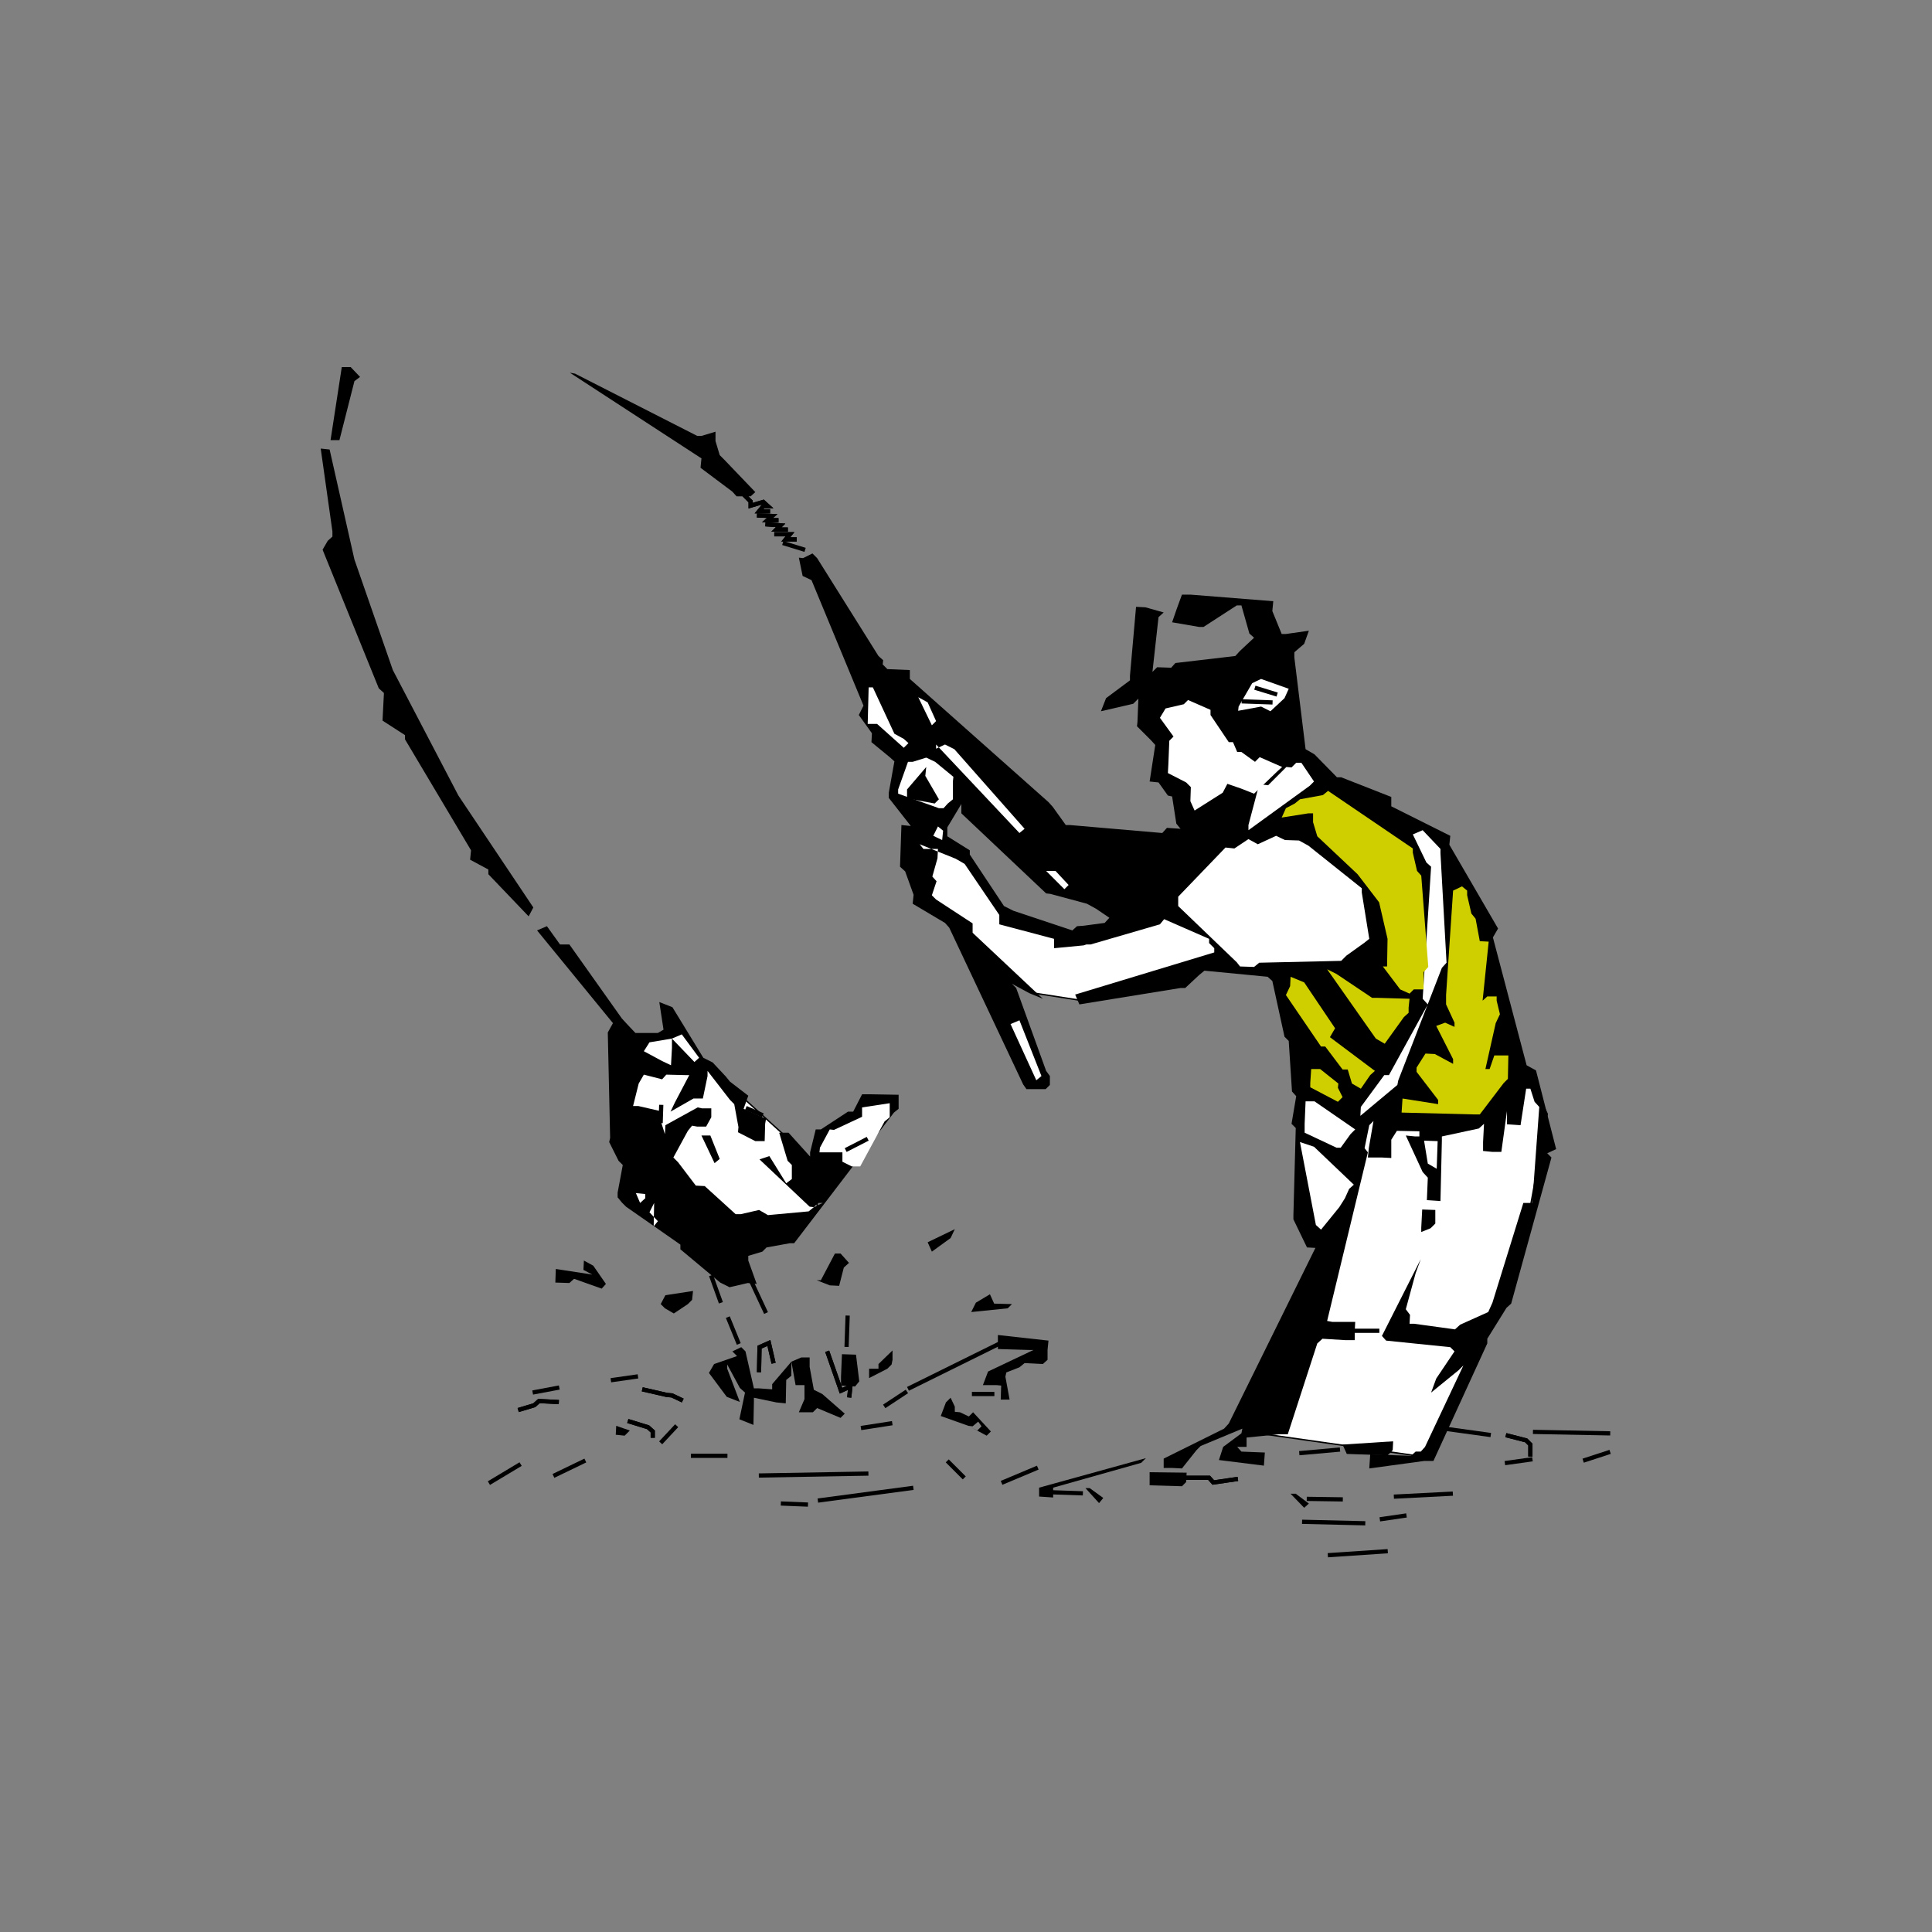<?xml version="1.0" encoding="utf-8"?>
<!-- Generator: Adobe Illustrator 14.0.0, SVG Export Plug-In . SVG Version: 6.00 Build 43363)  -->
<!DOCTYPE svg PUBLIC "-//W3C//DTD SVG 1.1//EN" "http://www.w3.org/Graphics/SVG/1.1/DTD/svg11.dtd">
<svg version="1.1" id="Calque_1" xmlns="http://www.w3.org/2000/svg" xmlns:xlink="http://www.w3.org/1999/xlink" x="0px" y="0px"
	 width="500px" height="500px" viewBox="0 0 500 500" enable-background="new 0 0 500 500" xml:space="preserve">
<rect x="0" y="0" width="500" height="500" fill="#808080" stroke="none"/>
<g>
	
		<polygon fill-rule="evenodd" clip-rule="evenodd" fill="#FFFFFF" stroke="#000000" stroke-width="0.364" stroke-linecap="square" stroke-miterlimit="10" points="
		158.75,276.781 181.293,274.115 211.472,301.504 211.472,313.139 187.474,322.834 177.172,317.381 169.658,307.564 158.75,276.781 
			"/>
	
		<polygon fill-rule="evenodd" clip-rule="evenodd" fill="#FFFFFF" stroke="#000000" stroke-width="0.364" stroke-linecap="square" stroke-miterlimit="10" points="
		240.802,203.221 240.802,218.127 250.014,221.036 259.831,235.578 276.799,242.971 300.19,234.972 389.515,265.027 
		400.423,288.295 393.271,327.682 369.274,377.125 327.46,371.188 352.185,291.93 330.369,251.938 315.704,248.667 280.192,258.967 
		267.709,257.027 238.257,232.791 237.166,219.218 240.802,203.221 	"/>
	<polygon fill-rule="evenodd" clip-rule="evenodd" points="280.435,244.667 280.435,239.577 285.889,238.85 287.101,237.517 
		283.707,235.214 281.283,233.881 271.829,231.336 270.738,231.215 248.801,210.492 248.801,208.068 245.166,214.128 
		245.166,216.43 250.982,220.066 250.982,221.157 259.831,234.487 262.255,235.699 277.525,240.789 278.737,239.698 
		280.435,239.577 280.435,244.667 272.799,245.394 272.799,242.971 258.618,239.214 258.618,236.79 249.65,223.581 247.347,222.248 
		238.015,218.491 238.984,219.702 242.741,219.702 242.62,222.126 241.287,226.853 242.378,228.064 241.166,231.7 242.257,232.791 
		251.711,238.971 251.711,241.395 269.891,258.482 266.375,257.027 261.891,254.605 262.981,255.695 270.738,277.146 
		271.708,278.479 271.708,280.781 270.617,281.871 265.648,281.871 264.8,280.66 245.65,240.062 244.56,238.85 236.197,233.881 
		236.439,231.579 234.257,225.52 232.924,224.308 233.288,213.522 235.712,213.764 230.016,206.493 230.016,205.16 231.47,197.04 
		230.258,195.95 225.531,192.071 225.652,189.769 222.259,185.042 223.471,182.619 210.018,150.14 207.715,149.05 206.745,144.323 
		207.836,144.444 210.26,143.233 211.472,144.444 227.349,169.773 228.561,170.864 228.44,171.954 229.652,173.166 235.469,173.409 
		235.469,175.711 271.345,207.583 272.436,208.795 275.829,213.522 276.92,213.522 300.796,215.582 302.008,214.249 
		305.522,214.491 304.433,213.158 303.342,206.129 302.251,205.887 299.826,202.494 297.523,202.251 298.979,192.798 
		297.888,191.587 294.251,187.951 294.373,186.86 294.615,180.801 293.282,182.134 284.919,184.073 286.252,180.68 292.434,176.075 
		292.434,174.863 294.009,157.048 296.433,157.169 301.16,158.502 299.826,159.714 298.251,173.893 299.463,172.681 
		303.099,172.803 304.189,171.591 319.703,169.773 320.915,168.44 324.552,165.046 323.339,163.956 321.279,156.685 
		320.067,156.685 311.462,162.259 310.371,162.259 303.342,161.047 304.554,157.533 305.887,153.897 308.189,153.897 
		329.521,155.594 329.278,158.139 331.702,164.077 332.793,164.077 338.731,163.229 337.52,166.622 334.975,168.803 
		334.975,170.136 337.884,193.889 340.187,195.222 346.004,201.161 347.095,201.161 360.063,206.25 360.063,208.674 
		375.334,216.309 375.092,218.612 387.696,240.304 386.363,242.607 395.09,275.691 397.514,277.023 402.726,297.385 
		400.423,298.475 401.514,299.564 391.09,337.377 389.878,338.467 384.909,346.465 384.909,347.678 370.971,378.096 
		368.547,378.096 354.366,380.035 354.609,376.398 365.153,376.762 366.365,375.672 367.698,375.672 368.789,374.459 
		378.728,353.373 377.516,354.584 370.365,360.402 371.698,356.766 376.425,349.736 375.334,348.646 358.729,346.949 
		357.639,345.738 367.698,325.863 366.365,329.498 363.82,338.83 364.911,340.285 364.79,342.588 366.002,342.588 376.546,344.041 
		377.879,342.83 385.151,339.557 386.242,337.133 394.241,311.32 396.544,311.32 398.362,286.477 397.15,285.145 396.06,281.75 
		394.969,281.75 393.514,291.203 389.999,290.961 389.999,286.234 389.999,287.568 388.545,298.111 386.242,298.111 
		383.818,297.869 383.818,295.566 384.061,290.84 382.728,292.051 373.152,294.111 373.152,295.324 372.789,310.836 
		369.274,310.594 369.517,304.777 368.184,303.322 363.82,293.869 366.244,294.111 367.335,294.111 367.335,292.779 
		361.518,292.658 360.063,294.961 360.063,299.686 357.639,299.564 354.003,299.564 354.245,297.141 355.457,290.113 
		354.366,291.203 353.154,297.141 354.003,298.232 343.459,341.859 344.792,342.102 350.73,342.102 350.609,344.404 
		350.609,346.828 348.186,346.828 342.246,346.465 340.913,347.678 333.277,371.188 330.975,371.188 322.612,372.035 
		322.612,374.459 320.188,374.459 321.279,375.672 327.339,375.914 327.097,379.307 315.461,377.854 316.552,374.459 
		321.279,370.945 321.521,369.732 310.734,374.217 309.644,375.309 305.887,380.035 303.463,379.912 301.16,379.912 301.16,377.49 
		316.795,369.732 318.007,368.4 340.429,322.955 338.247,322.834 334.732,315.563 334.732,314.471 335.338,291.93 334.247,290.84 
		335.459,283.689 334.368,282.479 333.521,269.389 332.43,268.299 329.278,253.877 328.066,252.787 311.704,251.211 
		310.371,252.303 306.735,255.695 305.522,255.695 279.344,259.938 278.253,257.393 314.249,246.485 314.249,245.394 
		312.916,244.061 312.916,242.971 301.281,237.88 300.19,239.214 282.253,244.425 281.162,244.425 280.435,244.667 	"/>
	<polygon fill-rule="evenodd" clip-rule="evenodd" fill="#CFCF00" points="389.151,280.297 382.97,288.416 381.637,288.416 
		362.729,287.932 362.972,284.295 372.183,285.75 372.183,284.66 366.607,277.389 366.607,276.297 368.91,272.662 371.335,272.783 
		376.062,275.328 376.062,274.115 371.698,265.512 374.001,264.664 376.425,265.754 376.425,264.664 374.243,259.938 
		374.243,257.514 376.062,230.488 378.364,229.397 379.697,230.488 379.697,231.7 380.788,236.426 381.879,237.759 382.97,243.577 
		385.272,243.698 383.697,258.967 384.909,257.877 387.333,257.877 387.333,258.967 388.182,262.482 387.091,264.785 
		384.424,276.66 385.515,276.66 386.727,273.146 390.363,273.146 390.241,279.205 389.151,280.297 	"/>
	<polygon fill-rule="evenodd" clip-rule="evenodd" fill="#FFFFFF" points="373.152,250.484 361.881,279.568 361.639,280.781 
		352.063,288.779 352.185,286.477 358.245,278.236 359.457,278.236 369.517,259.938 368.184,258.482 370.365,224.308 
		369.153,223.217 365.638,215.945 368.184,214.855 372.789,219.702 372.789,220.793 374.364,249.151 373.152,250.484 	"/>
	<polygon fill-rule="evenodd" clip-rule="evenodd" points="370.244,317.865 367.819,318.834 367.819,317.744 368.063,313.018 
		371.456,313.139 371.456,316.652 370.244,317.865 	"/>
	<polygon fill-rule="evenodd" clip-rule="evenodd" fill="#FFFFFF" points="369.517,301.141 368.547,295.203 372.062,295.324 
		371.819,302.475 369.517,301.141 	"/>
	<polygon fill-rule="evenodd" clip-rule="evenodd" fill="#CFCF00" points="368.426,251.574 368.426,256.059 365.881,256.059 
		364.79,257.15 362.365,256.059 357.881,250.121 358.972,250.121 359.094,242.971 356.912,233.518 351.337,226.247 340.913,216.43 
		339.822,212.794 339.822,210.492 338.61,210.492 331.702,211.583 332.793,209.159 335.096,207.947 336.429,206.856 
		342.368,205.766 343.701,204.675 365.638,219.581 365.638,220.672 366.729,225.398 367.819,226.61 369.638,250.242 
		368.426,251.574 	"/>
	<polygon fill-rule="evenodd" clip-rule="evenodd" fill="#CFCF00" points="363.335,263.209 358.366,270.117 356.063,268.783 
		343.459,250.848 345.883,252.061 355.094,258.24 356.427,258.24 364.79,258.482 364.547,260.785 364.547,262.119 363.335,263.209 	
		"/>
	<polygon fill-rule="evenodd" clip-rule="evenodd" points="359.094,376.641 348.549,376.277 347.458,373.854 360.548,373.006 
		360.427,375.309 359.094,376.641 	"/>
	<polygon fill-rule="evenodd" clip-rule="evenodd" points="356.427,395.547 357.639,394.455 356.427,395.547 	"/>
	<polygon fill-rule="evenodd" clip-rule="evenodd" fill="#CFCF00" points="354.609,278.236 352.185,281.75 349.882,280.418 
		348.791,276.781 347.458,276.781 342.974,270.844 341.883,270.844 332.793,257.514 333.884,255.211 334.005,252.787 337.52,254.24 
		345.519,266.117 344.186,268.42 355.821,277.146 354.609,278.236 	"/>
	<polygon fill-rule="evenodd" clip-rule="evenodd" fill="#FFFFFF" points="353.154,243.94 348.428,247.333 347.095,248.667 
		325.885,249.151 324.552,250.242 320.915,250.121 320.067,249.03 304.917,234.487 304.917,232.063 317.158,219.339 
		319.461,219.581 323.097,217.157 325.521,218.491 330.248,216.309 332.551,217.4 336.187,217.521 338.61,218.854 352.428,229.882 
		352.428,230.973 354.366,242.971 353.154,243.94 	"/>
	<polygon fill-rule="evenodd" clip-rule="evenodd" fill="#FFFFFF" points="349.155,307.686 348.064,310.109 346.609,312.412 
		341.883,318.229 340.55,317.016 336.429,295.566 340.064,296.777 350.367,306.594 349.155,307.686 	"/>
	<polygon fill-rule="evenodd" clip-rule="evenodd" fill="#FFFFFF" points="349.519,293.506 346.974,297.02 345.883,297.02 
		337.641,293.143 337.641,290.84 337.884,285.023 340.187,285.023 350.73,292.295 349.519,293.506 	"/>
	<polygon fill-rule="evenodd" clip-rule="evenodd" fill="#CFCF00" points="346.246,285.145 339.096,281.387 339.096,280.297 
		339.338,276.66 341.641,276.66 346.367,280.418 346.246,281.508 347.458,283.932 346.246,285.145 	"/>
	<polygon fill-rule="evenodd" clip-rule="evenodd" points="337.52,390.215 334.005,386.578 335.338,386.578 338.731,389.123 
		337.52,390.215 	"/>
	<polygon fill-rule="evenodd" clip-rule="evenodd" fill="#FFFFFF" points="338.974,203.342 323.097,214.855 323.097,213.522 
		325.885,202.979 328.188,203.221 332.914,198.495 334.247,198.616 335.459,197.404 336.793,197.404 340.064,202.251 
		338.974,203.342 	"/>
	<polygon fill-rule="evenodd" clip-rule="evenodd" fill="#FFFFFF" points="332.43,180.68 328.793,184.073 326.369,182.861 
		320.431,183.952 320.552,182.861 324.066,176.802 326.369,175.711 333.521,178.256 332.43,180.68 	"/>
	<polygon fill-rule="evenodd" clip-rule="evenodd" fill="#FFFFFF" points="330.611,199.585 324.552,205.402 321.158,204.069 
		317.643,202.857 316.431,205.16 309.159,209.765 308.068,207.341 308.189,203.706 306.978,202.494 302.251,200.07 302.372,197.767 
		302.614,191.708 303.705,190.617 300.19,185.77 301.645,183.346 306.371,182.255 307.462,181.165 313.279,183.709 313.279,185.042 
		318.007,192.071 319.098,192.071 320.188,194.616 321.279,194.616 324.794,197.162 326.006,195.95 331.823,198.495 
		330.611,199.585 	"/>
	<polygon fill-rule="evenodd" clip-rule="evenodd" points="305.887,384.639 297.523,384.396 297.523,381.004 307.099,381.125 
		306.978,383.549 305.887,384.639 	"/>
	<polygon fill-rule="evenodd" clip-rule="evenodd" points="295.342,378.58 272.557,385.004 272.557,387.549 268.921,387.305 
		268.921,385.004 296.554,377.367 295.342,378.58 	"/>
	<polygon fill-rule="evenodd" clip-rule="evenodd" points="284.435,389.002 280.919,385.125 282.01,385.125 285.525,387.67 
		284.435,389.002 	"/>
	<polygon fill-rule="evenodd" clip-rule="evenodd" fill="#FFFFFF" points="275.466,230.125 270.738,225.398 273.163,225.398 
		276.557,229.034 275.466,230.125 	"/>
	<polygon fill-rule="evenodd" clip-rule="evenodd" points="269.891,353.01 265.163,352.768 263.83,353.857 260.437,355.191 
		260.194,356.281 261.285,362.219 258.982,362.219 259.104,358.584 257.892,358.463 254.377,358.463 255.71,354.949 
		267.466,349.373 266.375,349.373 258.255,349.131 258.255,345.496 271.345,346.949 271.103,349.373 271.103,351.918 
		269.891,353.01 	"/>
	<polygon fill-rule="evenodd" clip-rule="evenodd" fill="#FFFFFF" points="268.193,279.568 261.527,265.027 263.83,264.057 
		269.526,278.479 268.193,279.568 	"/>
	<polygon fill-rule="evenodd" clip-rule="evenodd" points="260.8,338.588 251.347,339.557 252.559,337.133 256.194,334.953 
		257.285,337.377 261.891,337.498 260.8,338.588 	"/>
	<polygon fill-rule="evenodd" clip-rule="evenodd" fill="#FFFFFF" points="263.83,215.582 242.257,192.677 242.257,193.768 
		244.56,192.677 246.983,193.889 265.163,214.491 263.83,215.582 	"/>
	<polygon fill-rule="evenodd" clip-rule="evenodd" points="260.558,253.393 259.467,252.061 260.558,253.393 	"/>
	<polygon fill-rule="evenodd" clip-rule="evenodd" points="255.347,371.551 250.619,369.006 252.922,370.219 254.013,369.127 
		253.165,367.916 251.711,369.127 250.619,369.006 243.469,366.461 244.802,362.947 246.014,361.734 247.104,364.037 
		247.104,365.371 248.438,365.492 250.74,366.582 251.832,365.492 256.437,370.461 255.347,371.551 	"/>
	<polygon fill-rule="evenodd" clip-rule="evenodd" points="246.014,320.41 241.166,323.924 240.075,321.5 247.104,318.107 
		246.014,320.41 	"/>
	<polygon fill-rule="evenodd" clip-rule="evenodd" fill="#FFFFFF" points="245.287,207.947 244.196,209.159 242.984,209.159 
		232.439,205.402 232.439,204.312 234.985,197.162 236.197,197.162 239.711,196.071 242.014,197.162 246.741,201.04 246.62,202.13 
		246.62,206.856 245.287,207.947 	"/>
	<polygon fill-rule="evenodd" clip-rule="evenodd" fill="#FFFFFF" points="241.529,216.309 242.741,213.885 244.075,214.976 
		243.832,217.4 241.529,216.309 	"/>
	<polygon fill-rule="evenodd" clip-rule="evenodd" points="241.893,207.947 234.742,206.614 234.742,204.312 239.711,198.495 
		239.469,200.797 242.984,206.856 241.893,207.947 	"/>
	<polygon fill-rule="evenodd" clip-rule="evenodd" fill="#FFFFFF" points="241.166,187.708 237.651,180.438 240.075,181.771 
		242.257,186.618 241.166,187.708 	"/>
	<polygon fill-rule="evenodd" clip-rule="evenodd" points="240.075,230.488 238.984,229.155 240.075,230.488 	"/>
	<polygon fill-rule="evenodd" clip-rule="evenodd" fill="#FFFFFF" points="236.56,180.438 237.894,178.135 236.56,180.438 	"/>
	<polygon fill-rule="evenodd" clip-rule="evenodd" points="229.652,354.221 224.925,356.645 224.925,354.221 227.349,354.221 
		227.349,353.01 230.985,349.494 230.985,351.918 230.743,353.131 229.652,354.221 	"/>
	<polygon fill-rule="evenodd" clip-rule="evenodd" points="231.349,287.932 205.533,321.742 204.442,321.742 198.382,322.834 
		197.292,323.924 193.655,325.016 193.655,326.227 195.837,332.285 193.534,332.043 188.808,333.135 186.383,331.922 
		176.082,323.318 176.082,322.105 162.022,312.291 160.932,311.199 159.841,309.867 159.841,308.654 161.174,301.504 
		160.083,300.414 157.659,295.566 157.901,294.475 157.295,267.209 158.629,264.785 138.994,240.789 141.54,239.698 
		144.933,244.425 147.357,244.425 160.932,263.572 162.265,265.027 164.446,267.33 165.658,267.33 170.264,267.33 171.718,266.48 
		170.627,259.33 174.021,260.664 182.021,273.752 184.444,274.965 187.838,278.6 188.929,279.934 193.655,283.568 192.443,286.961 
		198.261,289.506 198.019,290.84 197.897,295.324 195.474,295.324 190.989,293.021 191.11,291.688 190.02,285.75 188.929,284.66 
		183.111,277.146 183.111,278.479 181.899,284.295 179.475,284.295 173.536,287.689 174.627,285.387 178.384,278.236 
		177.293,278.236 172.445,278.115 171.354,279.326 166.628,278.115 165.295,280.418 163.84,286.234 165.173,286.234 
		170.991,287.568 170.991,290.113 172.082,293.506 172.203,291.203 180.566,286.598 181.657,286.84 184.081,286.84 184.081,289.143 
		182.748,291.566 180.445,291.566 179.111,291.324 178.021,292.658 174.264,299.564 175.476,300.777 180.081,306.836 
		182.384,306.957 190.383,314.229 191.716,314.229 196.443,313.139 198.746,314.471 209.29,313.502 210.624,312.412 212.926,311.32 
		211.835,311.32 210.624,312.412 209.533,312.291 196.564,300.051 199.109,299.201 203.473,306.23 204.927,305.141 204.927,301.504 
		203.836,300.414 201.655,293.143 204.079,293.143 209.654,299.322 209.654,298.232 211.108,292.295 212.441,292.295 
		219.471,287.689 220.804,287.689 223.107,283.205 225.531,283.205 232.561,283.326 232.561,285.75 232.561,286.961 
		231.349,287.932 	"/>
	<polygon fill-rule="evenodd" clip-rule="evenodd" fill="#FFFFFF" points="233.894,193.526 226.985,187.345 224.562,187.345 
		224.804,177.893 225.895,177.893 231.47,189.89 233.894,191.223 235.106,192.314 233.894,193.526 	"/>
	<polygon fill-rule="evenodd" clip-rule="evenodd" fill="#FFFFFF" points="228.925,290.234 222.622,301.867 220.44,301.867 
		218.017,300.656 218.017,298.232 212.078,298.232 212.199,297.02 214.744,292.295 215.835,292.416 223.107,289.021 
		223.107,286.598 230.258,285.508 230.258,287.932 230.258,289.143 228.925,290.234 	"/>
	<polygon fill-rule="evenodd" clip-rule="evenodd" points="221.289,358.826 217.653,358.584 217.653,356.281 217.896,350.465 
		221.531,350.586 222.38,357.494 221.289,358.826 	"/>
	<polygon fill-rule="evenodd" clip-rule="evenodd" points="217.532,366.945 211.472,364.4 210.381,365.492 206.745,365.492 
		208.2,362.098 208.2,358.463 205.896,358.463 204.806,352.404 207.351,351.313 209.533,351.313 209.533,353.736 210.624,359.674 
		212.805,360.766 218.623,365.855 217.532,366.945 	"/>
	<polygon fill-rule="evenodd" clip-rule="evenodd" points="218.38,328.045 217.168,332.771 214.744,332.65 211.351,331.316 
		212.441,331.316 216.078,324.408 217.532,324.408 219.713,326.832 218.38,328.045 	"/>
	<polygon fill-rule="evenodd" clip-rule="evenodd" points="220.44,162.259 214.744,152.807 214.744,153.897 219.35,161.168 
		220.44,162.259 	"/>
	<polygon fill-rule="evenodd" clip-rule="evenodd" points="210.987,338.467 212.441,337.377 210.987,338.467 	"/>
	<polygon fill-rule="evenodd" clip-rule="evenodd" fill="#FFFFFF" points="211.351,332.65 212.441,332.65 211.351,332.65 
		210.018,331.316 211.351,332.65 	"/>
	<polygon fill-rule="evenodd" clip-rule="evenodd" fill="#FFFFFF" points="211.835,306.594 209.533,305.141 211.835,306.594 	"/>
	<polygon fill-rule="evenodd" clip-rule="evenodd" points="209.533,308.775 208.2,307.564 209.533,308.775 	"/>
	<polygon fill-rule="evenodd" clip-rule="evenodd" points="213.653,151.352 212.441,150.262 213.653,151.352 	"/>
	<polygon fill-rule="evenodd" clip-rule="evenodd" points="203.473,357.129 203.352,363.189 200.927,362.947 195.11,361.734 
		195.11,362.826 194.989,368.764 191.353,367.309 192.807,360.402 191.474,359.189 188.202,353.131 188.202,354.221 
		191.474,362.826 188.08,361.492 183.475,355.313 184.808,353.01 190.747,350.949 189.535,349.736 191.837,348.646 192.928,349.736 
		195.11,359.311 196.443,359.311 199.837,359.553 199.837,358.221 204.806,352.404 204.806,354.826 204.806,356.039 
		203.473,357.129 	"/>
	<polygon fill-rule="evenodd" clip-rule="evenodd" fill="#FFFFFF" points="201.17,352.404 200.079,350.949 201.17,352.404 	"/>
	<polygon fill-rule="evenodd" clip-rule="evenodd" points="194.262,128.448 190.625,128.448 189.535,127.236 181.293,121.055 
		181.536,118.631 147.479,96.454 148.812,96.696 180.445,112.814 181.536,112.814 185.171,111.724 185.171,114.147 186.262,117.783 
		187.353,118.874 195.474,127.357 194.262,128.448 	"/>
	<polygon fill-rule="evenodd" clip-rule="evenodd" fill="#FFFFFF" points="190.747,126.145 191.837,127.357 190.747,126.145 	"/>
	<polygon fill-rule="evenodd" clip-rule="evenodd" points="184.929,301.02 181.536,293.869 183.838,293.869 186.262,299.93 
		184.929,301.02 	"/>
	<polygon fill-rule="evenodd" clip-rule="evenodd" points="178.021,337.498 174.385,339.922 172.082,338.588 170.991,337.498 
		172.203,335.195 179.354,334.104 179.111,336.406 178.021,337.498 	"/>
	<polygon fill-rule="evenodd" clip-rule="evenodd" fill="#FFFFFF" points="179.717,274.844 173.9,268.783 176.445,267.693 
		180.93,273.752 179.717,274.844 	"/>
	<path fill-rule="evenodd" clip-rule="evenodd" d="M174.627,336.406L174.627,336.406L174.627,336.406z"/>
	<polygon fill-rule="evenodd" clip-rule="evenodd" fill="#FFFFFF" points="172.567,318.471 173.9,317.381 172.567,318.471 	"/>
	<polygon fill-rule="evenodd" clip-rule="evenodd" fill="#FFFFFF" points="171.354,274.6 166.628,272.055 168.083,269.754 
		173.9,268.783 173.9,271.207 173.658,275.691 171.354,274.6 	"/>
	<polygon fill-rule="evenodd" clip-rule="evenodd" fill="#FFFFFF" points="169.173,317.381 169.294,311.32 168.083,313.744 
		170.264,316.047 169.173,317.381 	"/>
	<polygon fill-rule="evenodd" clip-rule="evenodd" points="175.718,111.603 174.627,110.27 175.718,111.603 	"/>
	<polygon fill-rule="evenodd" clip-rule="evenodd" fill="#FFFFFF" points="165.658,311.32 164.567,308.775 166.992,309.018 
		166.992,310.109 165.658,311.32 	"/>
	<polygon fill-rule="evenodd" clip-rule="evenodd" points="161.659,371.551 159.356,371.309 159.477,369.006 162.992,370.219 
		161.659,371.551 	"/>
	<polygon fill-rule="evenodd" clip-rule="evenodd" fill="#FFFFFF" points="161.901,270.844 164.204,272.055 161.901,270.844 	"/>
	<polygon fill-rule="evenodd" clip-rule="evenodd" points="162.022,268.42 160.932,267.209 162.022,268.42 	"/>
	<polygon fill-rule="evenodd" clip-rule="evenodd" points="155.72,333.498 148.569,330.953 147.357,332.043 143.721,331.922 
		143.842,328.408 153.296,329.863 150.993,328.65 151.114,326.227 153.538,327.561 156.811,332.285 155.72,333.498 	"/>
	<polygon fill-rule="evenodd" clip-rule="evenodd" points="136.813,237.153 126.39,226.247 126.39,225.035 121.663,222.49 
		121.905,220.066 104.816,191.344 104.816,190.253 98.999,186.497 99.12,184.073 99.362,179.347 98.029,178.135 83.485,142.263 
		84.818,139.96 86.03,138.87 86.03,137.537 83,116.086 85.303,116.329 91.727,144.808 101.665,173.409 118.633,205.887 
		138.025,234.851 136.813,237.153 	"/>
	<polygon fill-rule="evenodd" clip-rule="evenodd" points="91.727,98.635 87.848,113.905 85.545,113.905 88.454,95 90.757,95 
		93.181,97.545 91.727,98.635 	"/>
	
		<line fill="none" stroke="#000000" stroke-width="1.091" stroke-linecap="square" stroke-miterlimit="10" x1="416.179" y1="375.914" x2="410.239" y2="377.854"/>
	
		<line fill="none" stroke="#000000" stroke-width="1.091" stroke-linecap="square" stroke-miterlimit="10" x1="416.179" y1="370.945" x2="397.271" y2="370.582"/>
	
		<line fill="none" stroke="#000000" stroke-width="1.091" stroke-linecap="square" stroke-miterlimit="10" x1="396.06" y1="377.732" x2="389.999" y2="378.58"/>
	<polyline fill="none" stroke="#000000" stroke-width="1.091" stroke-linecap="square" stroke-miterlimit="10" points="
		396.06,376.398 396.06,373.854 394.969,372.764 390.241,371.551 	"/>
	<polyline fill="none" stroke="#000000" stroke-width="1.091" stroke-linecap="square" stroke-miterlimit="10" points="
		396.06,376.398 396.06,373.854 394.969,372.764 390.241,371.551 	"/>
	
		<line fill="none" stroke="#000000" stroke-width="1.091" stroke-linecap="square" stroke-miterlimit="10" x1="385.272" y1="371.309" x2="374.729" y2="369.854"/>
	
		<line fill="none" stroke="#000000" stroke-width="1.091" stroke-linecap="square" stroke-miterlimit="10" x1="375.455" y1="386.578" x2="361.274" y2="387.305"/>
	
		<line fill="none" stroke="#000000" stroke-width="1.091" stroke-linecap="square" stroke-miterlimit="10" x1="363.456" y1="392.273" x2="357.639" y2="393.123"/>
	
		<line fill="none" stroke="#000000" stroke-width="1.091" stroke-linecap="square" stroke-miterlimit="10" x1="358.608" y1="401.484" x2="344.186" y2="402.453"/>
	
		<line fill="none" stroke="#000000" stroke-width="1.091" stroke-linecap="square" stroke-miterlimit="10" x1="356.427" y1="344.404" x2="350.609" y2="344.404"/>
	
		<line fill="none" stroke="#000000" stroke-width="1.091" stroke-linecap="square" stroke-miterlimit="10" x1="352.791" y1="394.213" x2="337.52" y2="393.85"/>
	
		<line fill="none" stroke="#000000" stroke-width="1.091" stroke-linecap="square" stroke-miterlimit="10" x1="346.974" y1="388.033" x2="338.731" y2="387.912"/>
	
		<line fill="none" stroke="#000000" stroke-width="1.091" stroke-linecap="square" stroke-miterlimit="10" x1="346.246" y1="375.188" x2="336.793" y2="376.035"/>
	
		<line fill="none" stroke="#000000" stroke-width="1.091" stroke-linecap="square" stroke-miterlimit="10" x1="330.005" y1="179.589" x2="325.278" y2="178.135"/>
	
		<line fill="none" stroke="#000000" stroke-width="1.091" stroke-linecap="square" stroke-miterlimit="10" x1="328.793" y1="181.771" x2="321.885" y2="181.528"/>
	<polyline fill="none" stroke="#000000" stroke-width="1.091" stroke-linecap="square" stroke-miterlimit="10" points="
		319.824,382.822 314.007,383.67 312.916,382.457 306.978,382.457 	"/>
	<polyline fill="none" stroke="#000000" stroke-width="1.091" stroke-linecap="square" stroke-miterlimit="10" points="
		319.824,382.822 314.007,383.67 312.916,382.457 306.978,382.457 	"/>
	
		<line fill="none" stroke="#000000" stroke-width="1.091" stroke-linecap="square" stroke-miterlimit="10" x1="279.707" y1="386.457" x2="272.557" y2="386.215"/>
	
		<line fill="none" stroke="#000000" stroke-width="1.091" stroke-linecap="square" stroke-miterlimit="10" x1="268.072" y1="380.035" x2="259.709" y2="383.549"/>
	
		<line fill="none" stroke="#000000" stroke-width="1.091" stroke-linecap="square" stroke-miterlimit="10" x1="258.255" y1="347.92" x2="235.469" y2="359.189"/>
	
		<line fill="none" stroke="#000000" stroke-width="1.091" stroke-linecap="square" stroke-miterlimit="10" x1="256.801" y1="360.766" x2="252.074" y2="360.766"/>
	
		<line fill="none" stroke="#000000" stroke-width="1.091" stroke-linecap="square" stroke-miterlimit="10" x1="249.165" y1="382.094" x2="245.529" y2="378.459"/>
	
		<line fill="none" stroke="#000000" stroke-width="1.091" stroke-linecap="square" stroke-miterlimit="10" x1="235.833" y1="385.125" x2="212.199" y2="388.275"/>
	
		<line fill="none" stroke="#000000" stroke-width="1.091" stroke-linecap="square" stroke-miterlimit="10" x1="234.257" y1="360.402" x2="229.288" y2="363.674"/>
	
		<line fill="none" stroke="#000000" stroke-width="1.091" stroke-linecap="square" stroke-miterlimit="10" x1="230.379" y1="368.4" x2="223.35" y2="369.49"/>
	
		<line fill="none" stroke="#000000" stroke-width="1.091" stroke-linecap="square" stroke-miterlimit="10" x1="224.198" y1="381.367" x2="196.928" y2="381.852"/>
	
		<line fill="none" stroke="#000000" stroke-width="1.091" stroke-linecap="square" stroke-miterlimit="10" x1="224.077" y1="294.961" x2="219.35" y2="297.385"/>
	<polyline fill="none" stroke="#000000" stroke-width="1.091" stroke-linecap="square" stroke-miterlimit="10" points="
		219.834,361.129 220.077,358.826 217.653,359.918 214.259,350.223 	"/>
	<polyline fill="none" stroke="#000000" stroke-width="1.091" stroke-linecap="square" stroke-miterlimit="10" points="
		219.834,361.129 220.077,358.826 217.653,359.918 214.259,350.223 	"/>
	
		<line fill="none" stroke="#000000" stroke-width="1.091" stroke-linecap="square" stroke-miterlimit="10" x1="219.107" y1="348.041" x2="219.35" y2="341.012"/>
	
		<line fill="none" stroke="#000000" stroke-width="1.091" stroke-linecap="square" stroke-miterlimit="10" x1="208.563" y1="389.365" x2="202.625" y2="389.123"/>
	
		<line fill="none" stroke="#000000" stroke-width="1.091" stroke-linecap="square" stroke-miterlimit="10" x1="207.836" y1="142.142" x2="203.109" y2="140.688"/>
	<polyline fill="none" stroke="#000000" stroke-width="1.091" stroke-linecap="square" stroke-miterlimit="10" points="
		200.079,352.281 198.988,347.557 196.564,348.646 196.443,354.584 	"/>
	<polyline fill="none" stroke="#000000" stroke-width="1.091" stroke-linecap="square" stroke-miterlimit="10" points="
		200.079,352.281 198.988,347.557 196.564,348.646 196.443,354.584 	"/>
	<polyline fill="none" stroke="#000000" stroke-width="1.091" stroke-linecap="square" stroke-miterlimit="10" points="
		205.654,139.597 203.352,139.597 204.442,138.264 200.927,138.264 	"/>
	<polyline fill="none" stroke="#000000" stroke-width="1.091" stroke-linecap="square" stroke-miterlimit="10" points="
		205.654,139.597 203.352,139.597 204.442,138.264 200.927,138.264 	"/>
	
		<line fill="none" stroke="#000000" stroke-width="1.091" stroke-linecap="square" stroke-miterlimit="10" x1="198.019" y1="339.314" x2="194.625" y2="332.043"/>
	<polyline fill="none" stroke="#000000" stroke-width="1.091" stroke-linecap="square" stroke-miterlimit="10" points="
		203.352,137.052 200.927,137.052 202.018,135.961 198.625,135.719 	"/>
	<polyline fill="none" stroke="#000000" stroke-width="1.091" stroke-linecap="square" stroke-miterlimit="10" points="
		203.352,137.052 200.927,137.052 202.018,135.961 198.625,135.719 	"/>
	
		<line fill="none" stroke="#000000" stroke-width="1.091" stroke-linecap="square" stroke-miterlimit="10" x1="196.928" y1="288.416" x2="193.534" y2="286.961"/>
	<polyline fill="none" stroke="#000000" stroke-width="1.091" stroke-linecap="square" stroke-miterlimit="10" points="
		200.927,134.628 198.625,134.628 199.837,133.538 196.443,133.417 	"/>
	<polyline fill="none" stroke="#000000" stroke-width="1.091" stroke-linecap="square" stroke-miterlimit="10" points="
		200.927,134.628 198.625,134.628 199.837,133.538 196.443,133.417 	"/>
	<polyline fill="none" stroke="#000000" stroke-width="1.091" stroke-linecap="square" stroke-miterlimit="10" points="
		198.746,132.326 196.443,132.326 197.534,130.993 198.746,130.993 197.534,129.902 194.262,130.872 194.262,129.781 
		192.928,128.448 	"/>
	<polyline fill="none" stroke="#000000" stroke-width="1.091" stroke-linecap="square" stroke-miterlimit="10" points="
		198.746,132.326 196.443,132.326 197.534,130.993 198.746,130.993 197.534,129.902 194.262,130.872 194.262,129.781 
		192.928,128.448 	"/>
	
		<line fill="none" stroke="#000000" stroke-width="1.091" stroke-linecap="square" stroke-miterlimit="10" x1="190.989" y1="347.313" x2="188.565" y2="341.375"/>
	
		<line fill="none" stroke="#000000" stroke-width="1.091" stroke-linecap="square" stroke-miterlimit="10" x1="187.717" y1="376.762" x2="179.354" y2="376.762"/>
	
		<line fill="none" stroke="#000000" stroke-width="1.091" stroke-linecap="square" stroke-miterlimit="10" x1="186.383" y1="336.648" x2="184.202" y2="330.59"/>
	<polyline fill="none" stroke="#000000" stroke-width="1.091" stroke-linecap="square" stroke-miterlimit="10" points="
		176.203,362.219 173.9,361.129 172.567,361.008 166.749,359.674 	"/>
	<polyline fill="none" stroke="#000000" stroke-width="1.091" stroke-linecap="square" stroke-miterlimit="10" points="
		176.203,362.219 173.9,361.129 172.567,361.008 166.749,359.674 	"/>
	
		<line fill="none" stroke="#000000" stroke-width="1.091" stroke-linecap="square" stroke-miterlimit="10" x1="174.749" y1="369.369" x2="171.354" y2="373.006"/>
	<polyline fill="none" stroke="#000000" stroke-width="1.091" stroke-linecap="square" stroke-miterlimit="10" points="
		168.931,371.551 168.931,370.461 167.719,369.369 162.992,367.916 	"/>
	<polyline fill="none" stroke="#000000" stroke-width="1.091" stroke-linecap="square" stroke-miterlimit="10" points="
		168.931,371.551 168.931,370.461 167.719,369.369 162.992,367.916 	"/>
	
		<line fill="none" stroke="#000000" stroke-width="1.091" stroke-linecap="square" stroke-miterlimit="10" x1="171.112" y1="286.477" x2="170.991" y2="290.113"/>
	
		<line fill="none" stroke="#000000" stroke-width="1.091" stroke-linecap="square" stroke-miterlimit="10" x1="164.567" y1="356.281" x2="158.629" y2="357.129"/>
	
		<line fill="none" stroke="#000000" stroke-width="1.091" stroke-linecap="square" stroke-miterlimit="10" x1="150.993" y1="378.217" x2="143.721" y2="381.73"/>
	<polyline fill="none" stroke="#000000" stroke-width="1.091" stroke-linecap="square" stroke-miterlimit="10" points="
		144.085,362.826 139.479,362.584 138.267,363.674 134.631,364.764 	"/>
	<polyline fill="none" stroke="#000000" stroke-width="1.091" stroke-linecap="square" stroke-miterlimit="10" points="
		144.085,362.826 139.479,362.584 138.267,363.674 134.631,364.764 	"/>
	
		<line fill="none" stroke="#000000" stroke-width="1.091" stroke-linecap="square" stroke-miterlimit="10" x1="144.206" y1="359.189" x2="138.388" y2="360.281"/>
	
		<line fill="none" stroke="#000000" stroke-width="1.091" stroke-linecap="square" stroke-miterlimit="10" x1="134.268" y1="379.186" x2="126.996" y2="383.549"/>
</g>
</svg>
